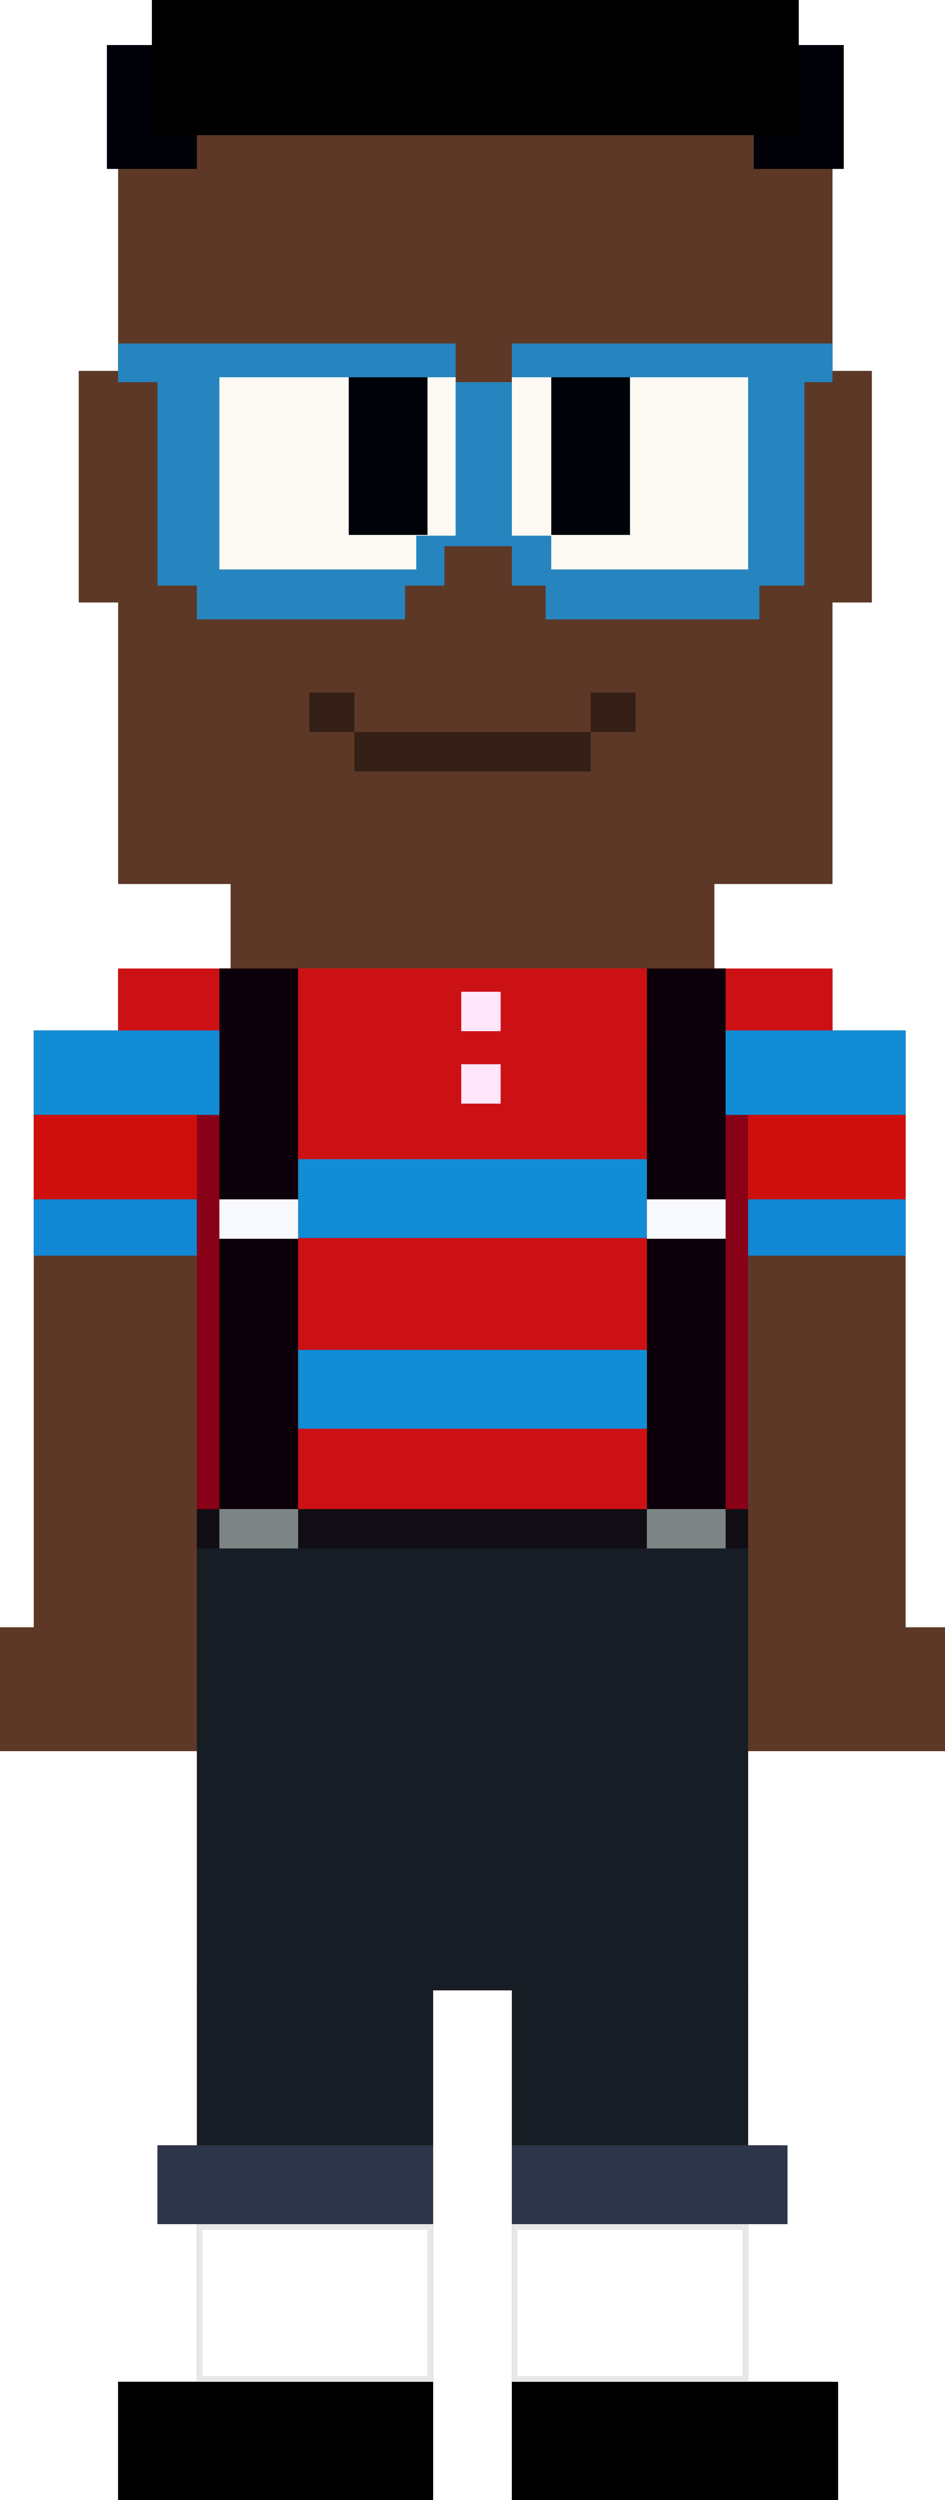 <?xml version="1.0" encoding="UTF-8"?>
<svg width="168px" height="444px" viewBox="0 0 168 444" version="1.1" xmlns="http://www.w3.org/2000/svg" xmlns:xlink="http://www.w3.org/1999/xlink">
    <!-- Generator: Sketch 52.2 (67145) - http://www.bohemiancoding.com/sketch -->
    <title>Group</title>
    <desc>Created with Sketch.</desc>
    <defs>
        <filter x="0.0%" y="0.0%" width="100.0%" height="100.0%" filterUnits="objectBoundingBox" id="filter-1">
            <feGaussianBlur stdDeviation="0" in="SourceGraphic"></feGaussianBlur>
        </filter>
        <filter x="0.0%" y="0.0%" width="100.0%" height="100.0%" filterUnits="objectBoundingBox" id="filter-2">
            <feGaussianBlur stdDeviation="0" in="SourceGraphic"></feGaussianBlur>
        </filter>
        <filter x="0.0%" y="0.0%" width="100.0%" height="100.0%" filterUnits="objectBoundingBox" id="filter-3">
            <feGaussianBlur stdDeviation="0" in="SourceGraphic"></feGaussianBlur>
        </filter>
        <filter x="0.0%" y="0.0%" width="100.0%" height="100.0%" filterUnits="objectBoundingBox" id="filter-4">
            <feGaussianBlur stdDeviation="0" in="SourceGraphic"></feGaussianBlur>
        </filter>
    </defs>
    <g id="HA-Branding" stroke="none" stroke-width="1" fill="none" fill-rule="evenodd">
        <g id="Desktop-HD-Copy" transform="translate(-1043, -277)" fill-rule="nonzero">
            <g id="Group" transform="translate(1043, 277)">
                <polygon id="Path-142" fill="#5D3826" filter="url(#filter-1)" points="21 65.867 21 10 28 10 28 2 139 2 139 10 148 10 148 65.867 155 65.867 155 107 148 107 148 157 127 157 127 172.261 148 172.261 148 183 161 183 161 289 168 289 168 311 133 311 133 381 139 381 139 395 133 395 133 423 148 423 148 444 91 444 91 423 91 395 91 381 91 353.488 77 353.488 77 381 77 395 77 423 77 444 21 444 21 423 35 423 35 395 28 395 28 381 35 381 35 311 4.6629367e-15 311 0 289 6 289 6 183 21 183 21 172.261 41 172.261 41 157 21 157 21 107 14 107 14 65.867"></polygon>
                <rect id="Rectangle" fill="#161D24" x="35" y="274.468" width="98" height="79"></rect>
                <rect id="Rectangle" fill="#161D24" x="35" y="353" width="42" height="28"></rect>
                <rect id="Rectangle" fill="#161D24" x="91" y="353" width="42" height="28"></rect>
                <rect id="Rectangle" fill="#100E14" x="35" y="268" width="98" height="7"></rect>
                <rect id="Rectangle" fill="#890117" x="35" y="196" width="98" height="72"></rect>
                <rect id="Rectangle" fill="#CC1115" x="21" y="172" width="127" height="14"></rect>
                <rect id="Rectangle" fill="#000000" x="21" y="423" width="56" height="21"></rect>
                <rect id="Rectangle" fill="#000000" x="91" y="423" width="58" height="21"></rect>
                <rect id="Rectangle" fill="#0C000A" x="39" y="172" width="14" height="96"></rect>
                <rect id="Rectangle" fill="#0C000A" x="115" y="172" width="14" height="96"></rect>
                <rect id="Rectangle" fill="#000108" filter="url(#filter-2)" x="19" y="8" width="16" height="22"></rect>
                <rect id="Rectangle" fill="#000108" filter="url(#filter-3)" x="134" y="8" width="16" height="22"></rect>
                <rect id="Rectangle" fill="#331F15" x="63" y="130" width="42" height="7"></rect>
                <rect id="Rectangle" fill="#000000" x="27" y="0" width="115" height="24"></rect>
                <g id="Glasses" transform="translate(21, 61)">
                    <polygon id="Path-143" fill="#2685BF" filter="url(#filter-4)" points="0 1.0658141e-14 0 6.867 7 6.867 7 43 14 43 14 49 51 49 51 43 58 43 58 36 70 36 70 43 76 43 76 49 114 49 114 43 122 43 122 6.867 127 6.867 127 1.0658141e-14 70 1.0658141e-14 70 6.867 60 6.867 60 1.0658141e-14"></polygon>
                    <polygon id="Path-144" fill="#FCFAF3" points="18 6 18 40.133 53 40.133 53 34.133 60 34.133 60 6"></polygon>
                    <polygon id="Path-144" fill="#FCFAF3" transform="translate(91, 23.066) scale(-1, 1) translate(-91, -23.066) " points="70 6 70 40.133 105 40.133 105 34.133 112 34.133 112 6"></polygon>
                    <rect id="Rectangle" fill="#000209" x="77" y="6" width="14" height="28"></rect>
                    <rect id="Rectangle" fill="#000209" x="41" y="6" width="14" height="28"></rect>
                </g>
                <rect id="Rectangle" fill="#331F15" x="55" y="123" width="8" height="7"></rect>
                <rect id="Rectangle" fill="#331F15" x="105" y="123" width="8" height="7"></rect>
                <rect id="Rectangle" fill="#128CD4" x="129" y="183" width="32" height="15"></rect>
                <rect id="Rectangle" fill="#128CD4" x="6" y="183" width="33" height="15"></rect>
                <rect id="Rectangle" fill="#CC1115" x="53" y="172" width="62" height="96"></rect>
                <rect id="Rectangle" fill="#128CD4" x="53" y="205.867" width="62" height="14"></rect>
                <rect id="Rectangle" fill="#128CD4" x="53" y="239.734" width="62" height="14"></rect>
                <rect id="Rectangle" fill="#FFE7F9" x="82" y="176.133" width="7" height="7"></rect>
                <rect id="Rectangle" fill="#FFE7F9" x="82" y="189" width="7" height="7"></rect>
                <rect id="Rectangle" fill="#F8F8FF" x="39" y="213" width="14" height="7"></rect>
                <rect id="Rectangle" fill="#7C8584" x="39" y="268" width="14" height="7"></rect>
                <rect id="Rectangle" fill="#7C8584" x="115" y="268" width="14" height="7"></rect>
                <rect id="Rectangle" fill="#2D3549" x="28" y="381" width="49" height="14"></rect>
                <rect id="Rectangle" fill="#2D3549" x="91" y="381" width="49" height="14"></rect>
                <rect id="Rectangle" fill="#F8F8FF" x="115" y="213" width="14" height="7"></rect>
                <rect id="Rectangle" fill="#CF0F0C" x="6" y="198" width="29" height="15"></rect>
                <rect id="Rectangle" fill="#CF0F0C" x="133" y="198" width="28" height="15"></rect>
                <rect id="Rectangle" fill="#1287D4" x="6" y="213" width="29" height="10"></rect>
                <rect id="Rectangle" fill="#1287D4" x="133" y="213" width="28" height="10"></rect>
                <rect id="Rectangle" stroke="#E7E7E7" fill="#FFFFFF" x="35.5" y="395.5" width="41" height="27"></rect>
                <rect id="Rectangle" stroke="#E7E7E7" fill="#FFFFFF" x="91.5" y="395.5" width="41" height="27"></rect>
            </g>
        </g>
    </g>
</svg>